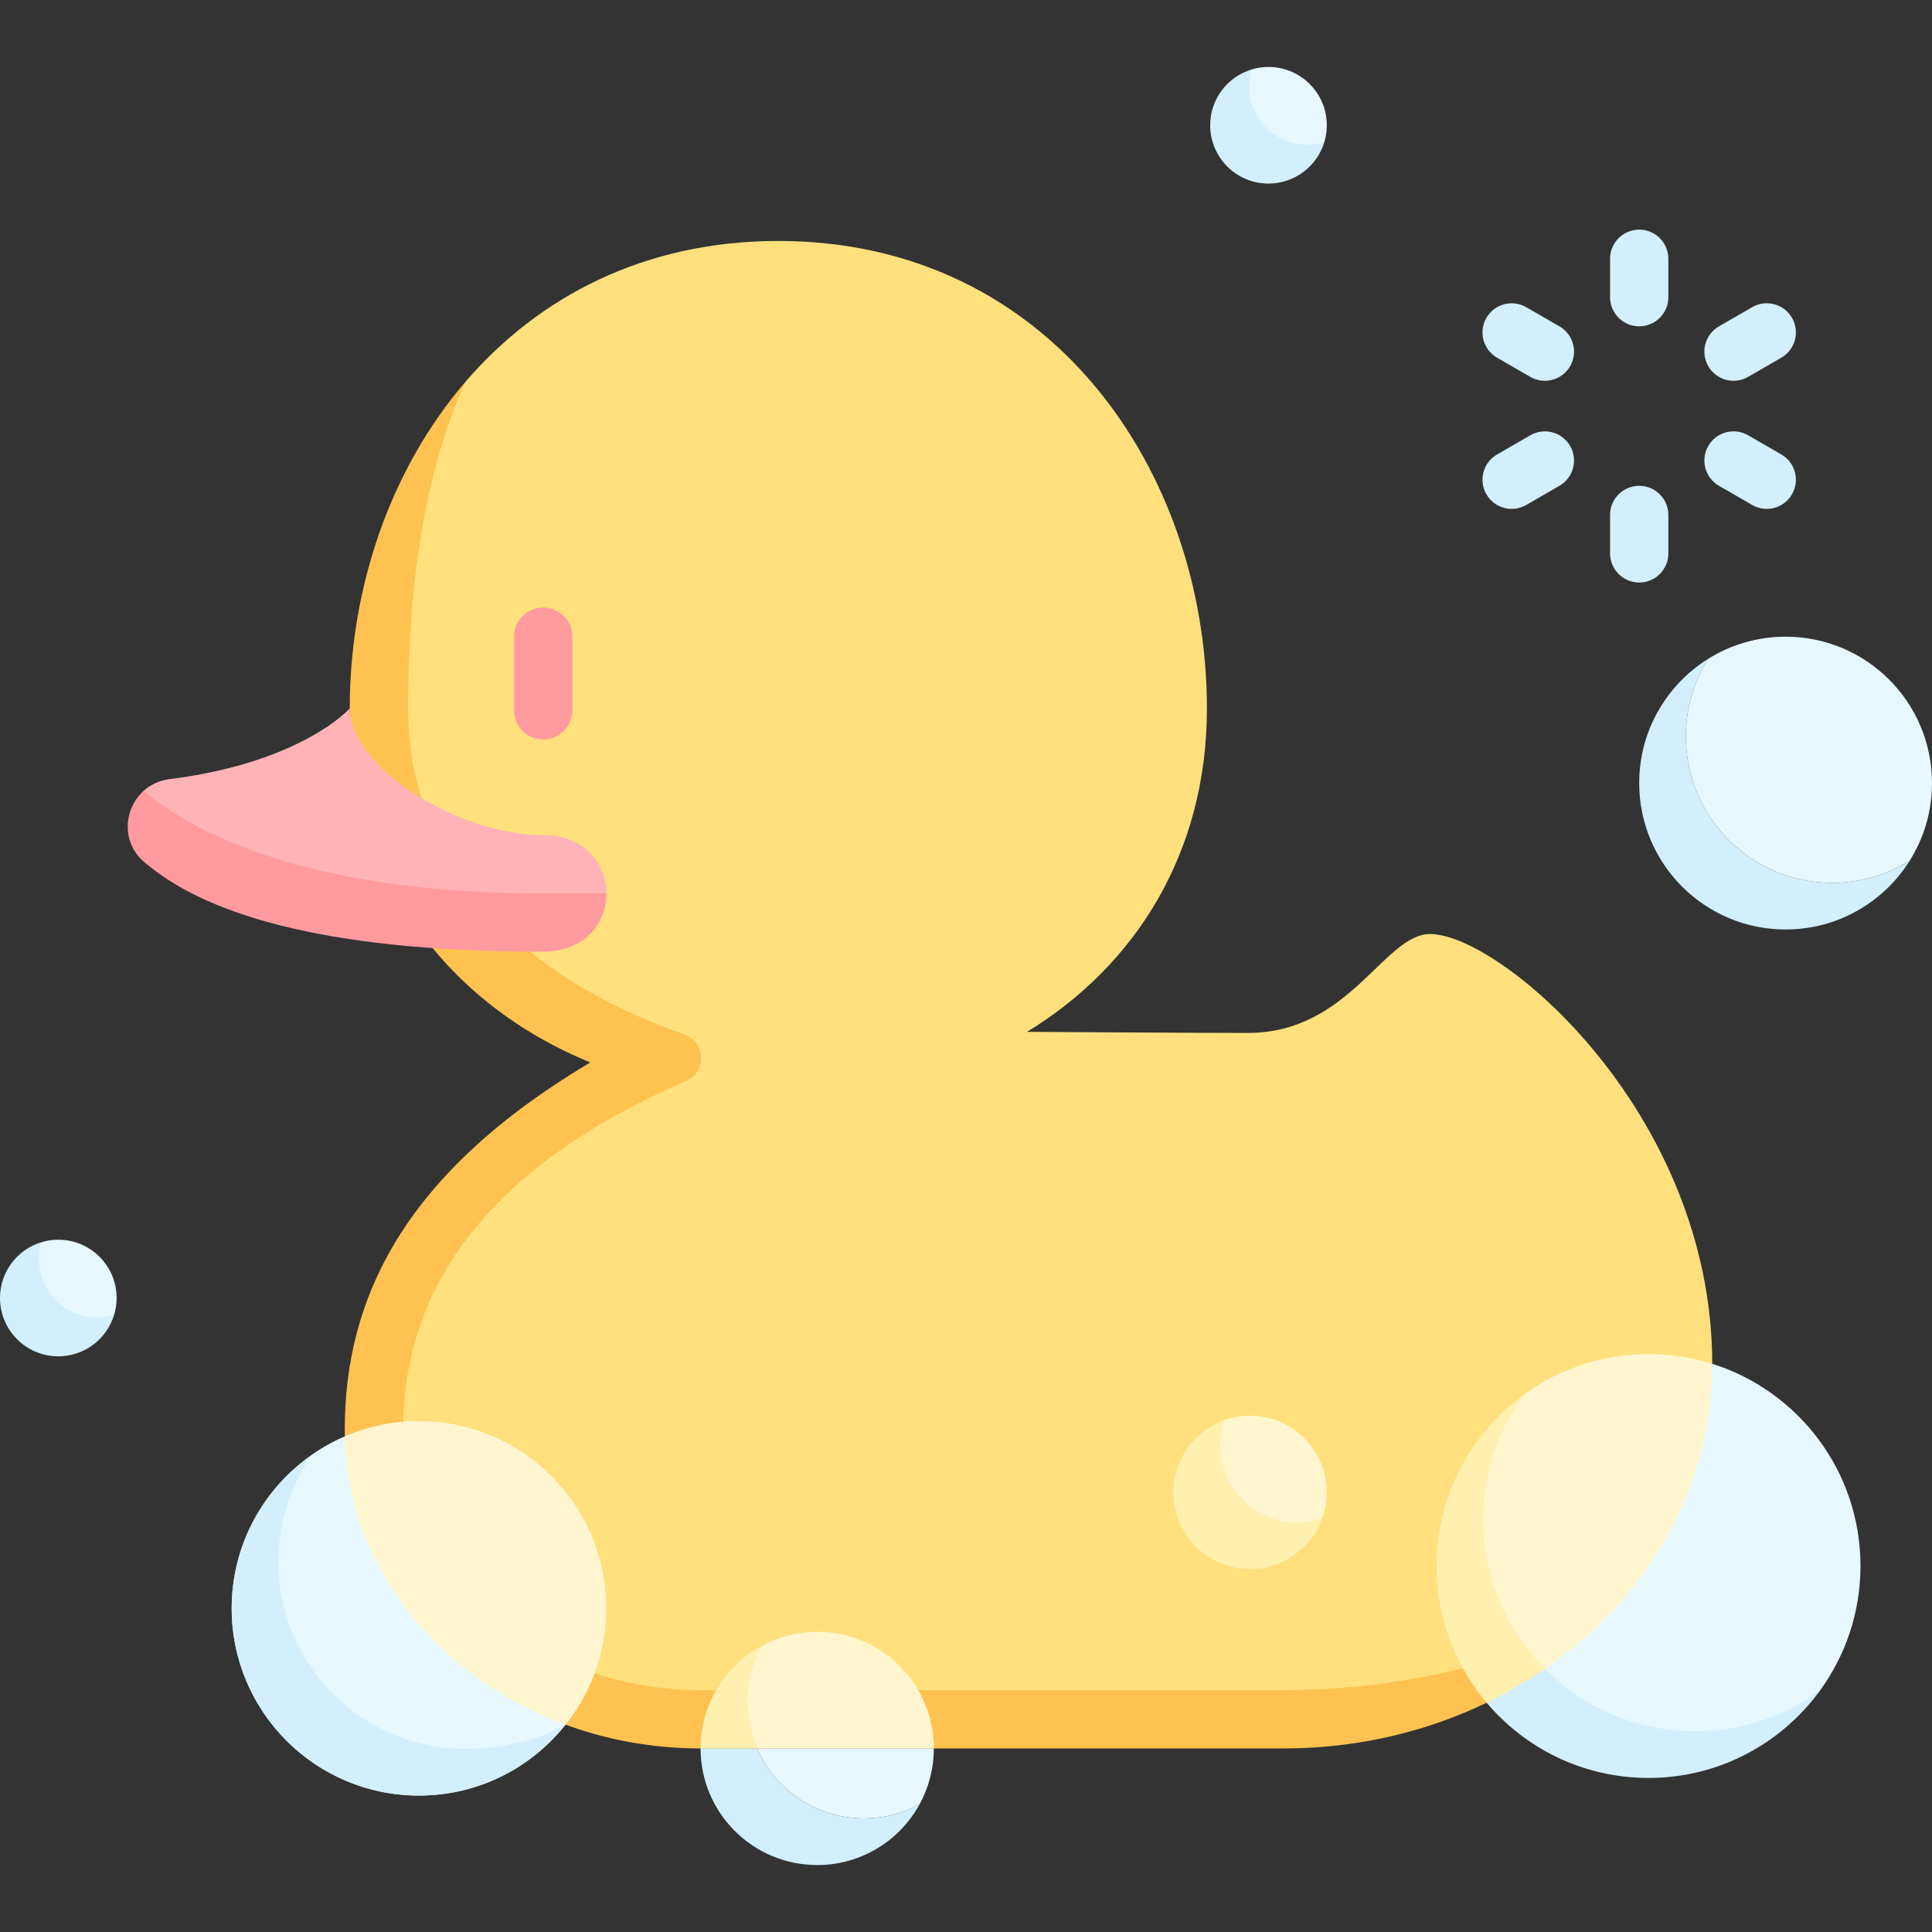 <svg id="Capa_1" enable-background="new 0 0 497 497" height="512" viewBox="0 0 497 497" width="512" xmlns="http://www.w3.org/2000/svg"><rect x="0" y="0" width="497" height="497" fill="#333333" stroke="none"/><g><path d="m367.903 240.276c-11.918 0-20.631 25.446-46.902 25.447-14.136.001-56.796-.286-56.796-.286 28.008-17.094 46.27-46.163 46.27-83.198 0-60.891-40.208-120.253-110.253-120.253-34.473 0-61.712 14.384-80.495 36.246-11.974 19.073-21.758 49.132-21.758 84.007 0 38.659 26.605 68.36 58.759 83.881 3.991 1.927 4.183 9.607.306 11.934-41.137 24.677-60.348 50.748-60.348 89.721 0 42.622 35.649 74.002 83.536 74.002h150c30.496 0 61.862-14.33 85.578-28.5 15.424-16.991 24.675-38.661 24.675-62.268 0-64.842-54.615-110.733-72.572-110.733z" fill="#ffe07d"/><path d="m180.223 434.777c-42.554 0-76.536-29.713-76.536-67.002 0-31.459 16.067-65.044 72.807-89.721 5.349-2.326 5.083-10.007-.422-11.934-44.352-15.521-71.102-45.223-71.102-83.881 0-34.875 5.078-62.662 14.758-84.007-19.382 22.56-29.758 53.083-29.758 84.007 0 43.537 25.238 76.063 61.879 91.069-47.318 28.155-63.162 60.036-63.162 94.467 0 45.288 40.982 82.002 91.536 82.002h150c34.539 0 65.362-14.231 85.578-36.5-23.716 14.17-55.081 21.5-85.578 21.5-28.97 0-125.949 0-150 0z" fill="#ffc250"/><path d="m433.679 189.445c0-7.326 2.099-14.158 5.718-19.943-10.638 6.656-17.718 18.469-17.718 31.943 0 20.799 16.861 37.66 37.66 37.66 13.473 0 25.287-7.08 31.942-17.718-5.784 3.619-12.617 5.718-19.942 5.718-20.798 0-37.66-16.861-37.66-37.66z" fill="#d3effd"/><path d="m71.6 401.751c0-10.232 3.201-19.712 8.643-27.512-12.475 8.702-20.643 23.149-20.643 39.512 0 26.595 21.56 48.155 48.155 48.155 16.363 0 30.81-8.168 39.512-20.642-7.8 5.442-17.28 8.642-27.512 8.642-26.596 0-48.155-21.56-48.155-48.155z" fill="#d3effd"/><path d="m313.851 371.907c0-2.31.417-4.517 1.147-6.577-7.655 2.711-13.147 9.993-13.147 18.577 0 10.893 8.831 19.724 19.724 19.724 8.583 0 15.866-5.493 18.577-13.147-2.06.73-4.267 1.147-6.577 1.147-10.893 0-19.724-8.831-19.724-19.724z" fill="#fff0af"/><path d="m440.316 350.782c.103.146.159.227.159.227l-50.338 82.91c9.875 9.926 29.125 15.859 44.233 15.859 11.994 0 25.841-6.119 33.788-14.854 6.563-9.002 10.445-20.084 10.445-32.078 0-24.458-16.104-45.154-38.287-52.064z" fill="#e6f7fe"/><path d="m415.8 413.277c15.424-16.991 24.675-38.661 24.675-62.268 0 0-.056-.081-.159-.227-5.128-1.598-10.582-2.459-16.236-2.459-11.993 0-23.075 3.882-32.078 10.445-8.51 7.69-15.192 20.87-15.192 32.863 0 15.005 5.617 29.839 20.618 37.664 6.793-4.688 12.965-10.062 18.372-16.018z" fill="#fff6cf"/><path d="m436.08 445.368c-15.108 0-28.778-6.147-38.652-16.073l-15.001 8.716c10.001 11.834 24.945 19.357 41.653 19.357 18.118 0 34.164-8.845 44.078-22.445-9.002 6.563-20.084 10.445-32.078 10.445z" fill="#d3effd"/><path d="m381.558 390.845c0-11.994 3.882-23.075 10.445-32.078-13.6 9.914-22.445 25.959-22.445 44.078 0 13.404 4.846 25.671 12.87 35.165 5.273-2.545 10.288-5.463 15.001-8.716-9.808-9.858-15.871-23.444-15.871-38.449z" fill="#fff0af"/><path d="m459.34 163.785c-7.326 0-14.158 2.099-19.943 5.718-3.619 5.784-5.718 12.617-5.718 19.943 0 20.799 16.861 37.66 37.66 37.66 7.326 0 14.158-2.099 19.942-5.718 3.619-5.784 5.718-12.617 5.718-19.943.001-20.799-16.86-37.66-37.659-37.66z" fill="#e6f7fe"/><path d="m107.754 365.597c-10.232 0-19.712 3.201-27.512 8.643-5.442 7.8-8.643 17.28-8.643 27.512 0 26.595 21.56 48.155 48.155 48.155 10.232 0 19.712-3.201 27.512-8.642 5.442-7.8 8.643-17.28 8.643-27.512 0-26.597-21.56-48.156-48.155-48.156z" fill="#e6f7fe"/><path d="m194.726 449.777c-6.063 0-11.042 0-14.503 0 0 16.569 13.432 30 30 30 11.37 0 21.262-6.326 26.35-15.65-4.263 2.326-9.152 3.65-14.35 3.65-12.301 0-22.867-7.406-27.497-18z" fill="#d3effd"/><path d="m192.223 437.777c0-5.198 1.323-10.087 3.65-14.35-9.324 5.088-15.65 14.98-15.65 26.35h14.503c-1.606-3.676-2.503-7.732-2.503-12z" fill="#fff0af"/><path d="m321.575 364.183c-2.31 0-4.517.418-6.577 1.147-.73 2.06-1.147 4.267-1.147 6.577 0 10.893 8.831 19.724 19.724 19.724 2.31 0 4.517-.418 6.577-1.147.729-2.06 1.147-4.267 1.147-6.577 0-10.893-8.831-19.724-19.724-19.724z" fill="#fff6cf"/><path d="m222.223 467.777c5.198 0 10.087-1.323 14.35-3.65 2.326-4.263 3.65-9.152 3.65-14.35-17.265 0-33.51 0-45.497 0 4.63 10.594 15.196 18 27.497 18z" fill="#e6f7fe"/><path d="m210.223 419.777c-5.198 0-10.087 1.323-14.35 3.65-2.326 4.263-3.65 9.152-3.65 14.35 0 4.268.897 8.324 2.503 12h45.497c0-16.569-13.432-30-30-30z" fill="#fff6cf"/><path d="m139.72 214.823c-21.888 0-49.75-17.445-49.75-32.584 0 0-12.238 13.887-46.371 18.199-2.671.337-4.922 1.445-6.665 3.017 5.672 14.5 30.272 33.566 87.256 33.566 17.526 0 31.802-7.197 31.802-7.197-.015-7.501-5.455-15.001-16.272-15.001z" fill="#ffb3b7"/><path d="m36.934 203.455c-5.087 4.587-5.826 13.154.131 18.274 14.927 12.832 44.58 23.094 102.655 23.094 10.879 0 16.288-7.5 16.272-15-5.42 0-11.037 0-16.272 0-56.984 0-87.555-13.73-102.786-26.368z" fill="#ff9a9f"/><path d="m15 318.907c-1.515 0-2.975.229-4.353.647-3.277 3.277-7.525 13.682-1.376 19.831s17.176 1.781 20.082-1.125c.418-1.378.647-2.839.647-4.353 0-8.284-6.716-15-15-15z" fill="#e6f7fe"/><path d="m10 323.907c0-1.515.229-2.975.647-4.353-6.161 1.866-10.647 7.583-10.647 14.353 0 8.284 6.716 15 15 15 6.77 0 12.487-4.486 14.353-10.647-1.378.418-2.839.647-4.353.647-8.284 0-15-6.716-15-15z" fill="#d3effd"/><path d="m326.317 17.223c-1.515 0-2.975.229-4.353.647-3.277 3.277-7.525 13.682-1.376 19.831s17.177 1.781 20.082-1.125c.418-1.378.647-2.839.647-4.353 0-8.284-6.716-15-15-15z" fill="#e6f7fe"/><path d="m321.317 22.223c0-1.515.229-2.975.647-4.353-6.16 1.866-10.647 7.583-10.647 14.353 0 8.284 6.716 15 15 15 6.77 0 12.487-4.486 14.353-10.647-1.378.418-2.839.647-4.353.647-8.284 0-15-6.716-15-15z" fill="#d3effd"/><path d="m88.711 369.527c-2.99 1.292-5.828 2.87-8.469 4.712-7.263 8.213-13.642 22.28-13.642 32.512 0 26.595 21.56 48.155 48.155 48.155 8.835 0 23.624-5 30.707-11.222.007-.008.013-.017.019-.025z" fill="#e6f7fe"/><path d="m71.6 401.751c0-10.232 3.201-19.712 8.642-27.512-12.474 8.702-20.642 23.149-20.642 39.512 0 26.595 21.56 48.155 48.155 48.155 15.279 0 28.886-7.124 37.707-18.222-7.122 4.152-16.872 6.222-25.707 6.222-26.596 0-48.155-21.56-48.155-48.155z" fill="#d3effd"/><path d="m107.754 365.597c-6.767 0-13.202 1.408-19.043 3.93.784 33.516 24.015 62.083 56.77 74.131 6.522-8.216 10.428-18.602 10.428-29.907 0-26.595-21.56-48.154-48.155-48.154z" fill="#fff6cf"/><path d="m139.732 190.23c-4.143 0-7.5-3.358-7.5-7.5v-18.945c0-4.142 3.357-7.5 7.5-7.5s7.5 3.358 7.5 7.5v18.945c0 4.142-3.357 7.5-7.5 7.5z" fill="#ff9a9f"/><path d="m421.68 83.945c-4.143 0-7.5-3.358-7.5-7.5v-9.872c0-4.142 3.357-7.5 7.5-7.5s7.5 3.358 7.5 7.5v9.872c0 4.142-3.358 7.5-7.5 7.5zm7.5 58.405v-9.873c0-4.142-3.357-7.5-7.5-7.5s-7.5 3.358-7.5 7.5v9.873c0 4.142 3.357 7.5 7.5 7.5s7.5-3.357 7.5-7.5zm-28.014-58.392-8.549-4.936c-3.587-2.071-8.174-.842-10.245 2.745s-.842 8.174 2.745 10.245l8.549 4.936c3.587 2.071 8.174.842 10.245-2.745s.843-8.174-2.745-10.245zm57.076 32.953-8.55-4.936c-3.587-2.071-8.174-.842-10.245 2.745s-.842 8.174 2.745 10.245l8.55 4.936c3.587 2.071 8.174.842 10.245-2.745 2.072-3.588.843-8.174-2.745-10.245zm-64.576-4.936-8.549 4.936c-3.587 2.071-4.816 6.658-2.745 10.245 2.071 3.588 6.658 4.816 10.245 2.745l8.549-4.936c3.587-2.071 4.816-6.658 2.745-10.245s-6.657-4.816-10.245-2.745zm57.076-32.953-8.55 4.936c-3.587 2.071-4.816 6.658-2.745 10.245s6.658 4.816 10.245 2.745l8.55-4.936c3.587-2.071 4.816-6.658 2.745-10.245s-6.657-4.816-10.245-2.745z" fill="#d3effd"/></g></svg>